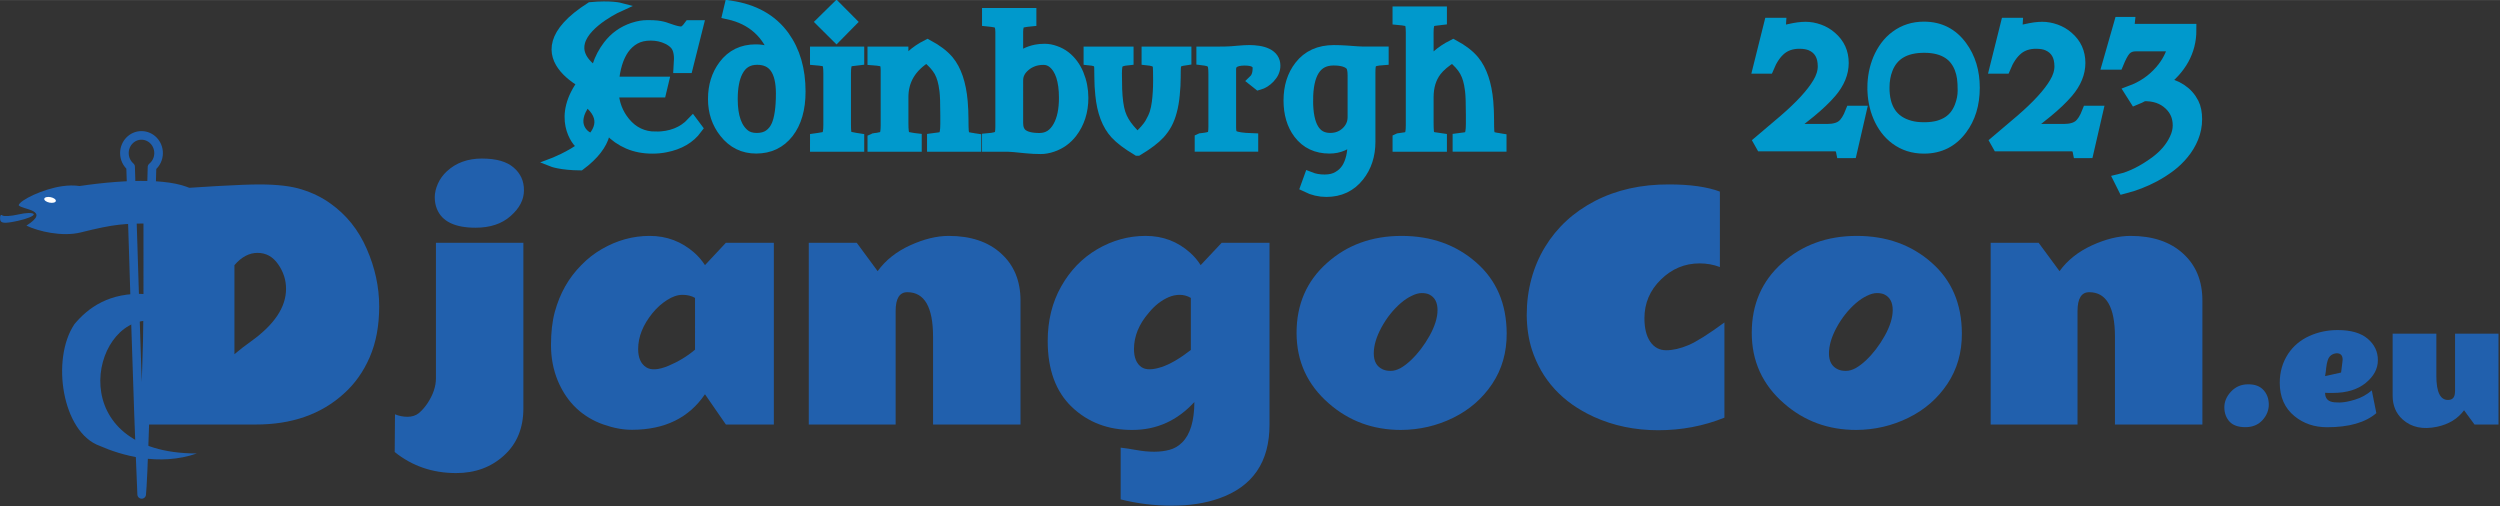<?xml version="1.0" encoding="UTF-8" standalone="no"?>
<!-- Created with Inkscape (http://www.inkscape.org/) -->

<svg
   xmlns:dc="http://purl.org/dc/elements/1.1/"
   xmlns:cc="http://creativecommons.org/ns#"
   xmlns:rdf="http://www.w3.org/1999/02/22-rdf-syntax-ns#"
   xmlns:svg="http://www.w3.org/2000/svg"
   xmlns="http://www.w3.org/2000/svg"
   xmlns:sodipodi="http://sodipodi.sourceforge.net/DTD/sodipodi-0.dtd"
   xmlns:inkscape="http://www.inkscape.org/namespaces/inkscape"
   width="12.044in"
   height="2.439in"
   viewBox="0 0 305.927 61.939"
   version="1.1"
   id="logo"
   sodipodi:docname="DJC-EU-Logo-Coloured-Blue.svg"
   inkscape:version="0.92.5 (2060ec1f9f, 2020-04-08)"
   inkscape:export-filename="/home/raquel/Downloads/DjanCon-Europe-Logos/DJC-EU-Logo-Coloured-Blue.png"
   inkscape:export-xdpi="599.94751"
   inkscape:export-ydpi="599.94751">
  <rect x="0" y="0" width="305.927" height="61.939" fill="#333333" stroke="none"/>
  <defs
     id="defs12148" />
  <sodipodi:namedview
     id="base"
     pagecolor="#ffffff"
     bordercolor="#666666"
     borderopacity="1.0"
     inkscape:pageopacity="0.0"
     inkscape:pageshadow="2"
     inkscape:zoom="0.35"
     inkscape:cx="275.35067"
     inkscape:cy="582.17866"
     inkscape:document-units="mm"
     inkscape:current-layer="g13515"
     showgrid="false"
     guidecolor="#0000ff"
     guideopacity="1"
     inkscape:window-width="1920"
     inkscape:window-height="1043"
     inkscape:window-x="0"
     inkscape:window-y="0"
     inkscape:window-maximized="1"
     showguides="false"
     fit-margin-top="0"
     fit-margin-left="0"
     fit-margin-right="0"
     fit-margin-bottom="0"
     inkscape:guide-bbox="true"
     units="in">
    <sodipodi:guide
       position="164.892,36.853"
       orientation="0,1"
       id="guide13130"
       inkscape:locked="false" />
    <sodipodi:guide
       position="57.329,22.05"
       orientation="1,0"
       id="guide13132"
       inkscape:locked="false" />
    <sodipodi:guide
       position="156.62,55.592"
       orientation="1,0"
       id="guide13148"
       inkscape:locked="false" />
    <sodipodi:guide
       position="182.09,24.002"
       orientation="1,0"
       id="guide13150"
       inkscape:locked="false" />
    <sodipodi:guide
       position="229.017,24.455"
       orientation="1,0"
       id="guide13152"
       inkscape:locked="false" />
  </sodipodi:namedview>
  <g
     inkscape:label="Layer 1"
     inkscape:groupmode="layer"
     id="layer1"
     transform="translate(17.285,-66.16)">
    <g
       id="g13233"
       transform="matrix(1.177,0,0,1.177,3.065,-22.718)">
      <g
         id="g13515"
         inkscape:export-xdpi="299.95401"
         inkscape:export-ydpi="299.95401">
        <g
           id="g14305">
          <path
             d="m -2.579,89.584 c -0.981,0 -1.776,0.824 -1.776,1.84 0,0.57 0.25,1.08 0.643,1.417 0.38,11.347 0.657,22.461 1.152,34.067 0.151,-1.474 0.416,-8.361 1.075,-34.036 0.415,-0.337 0.683,-0.859 0.683,-1.447 0,-1.016 -0.796,-1.84 -1.777,-1.84 z"
             id="path2989-4-6-5-1-5"
             inkscape:connector-curvature="0"
             style="fill:none;fill-opacity:1;stroke:#2160ad;stroke-width:0.895;stroke-linecap:round;stroke-linejoin:round;stroke-miterlimit:4;stroke-dasharray:none;stroke-opacity:1" />
          <g
             transform="matrix(0.994,0,0,0.994,-43.163,65.749)"
             id="text1384-1-4-0-7-2"
             style="font-style:normal;font-variant:normal;font-weight:normal;font-stretch:normal;font-size:15.661px;line-height:1.25;font-family:Celticmd;-inkscape-font-specification:Celticmd;letter-spacing:0px;word-spacing:0px;opacity:1;fill:#2160ad;fill-opacity:1;stroke:none;stroke-width:0.489"
             aria-label="DjangoCon.eu">
            <path
               inkscape:connector-curvature="0"
               id="path4968-7-9-4-7-1"
               style="font-size:31.322px;fill:#2160ad;fill-opacity:1;stroke-width:0.489"
               d="m 41.037,29.796 q 9.283,-0.688 12.113,-0.688 2.845,0 4.481,0.535 1.652,0.52 2.952,1.453 2.524,1.789 3.808,4.756 1.3,2.967 1.3,6.011 0,3.044 -0.994,5.322 -0.979,2.264 -2.722,3.823 -3.563,3.227 -9.222,3.212 H 41.037 Z m 9.513,7.754 v 9.314 q 0.811,-0.688 1.759,-1.361 3.64,-2.615 3.64,-5.475 0,-1.392 -0.826,-2.569 -0.826,-1.193 -2.156,-1.193 -1.315,0 -2.416,1.285 z" />
            <path
               inkscape:connector-curvature="0"
               id="path4970-5-8-0-9-9"
               style="font-size:31.322px;fill:#2160ad;fill-opacity:1;stroke-width:0.489"
               d="m 73.736,59.298 q -3.686,0 -6.423,-2.202 l 0.031,-3.946 q 0.612,0.26 1.315,0.26 0.704,0 1.178,-0.382 0.474,-0.398 0.872,-0.979 0.918,-1.361 0.918,-2.676 V 35.21 h 9.146 v 17.313 q 0,3.105 -2.034,4.94 -2.019,1.835 -5.001,1.835 z M 76.443,26.4 q 2.233,0 3.319,0.948 1.086,0.933 1.071,2.386 0,1.453 -1.392,2.676 -1.376,1.224 -3.671,1.224 -3.242,0 -4.038,-1.958 -0.229,-0.551 -0.229,-1.224 0,-0.673 0.321,-1.407 0.321,-0.734 0.948,-1.315 1.438,-1.331 3.671,-1.331 z" />
            <path
               inkscape:connector-curvature="0"
               id="path4972-1-3-1-8-7"
               style="font-size:31.322px;fill:#2160ad;fill-opacity:1;stroke-width:0.489"
               d="m 86.338,52.538 q -1.224,-1.147 -1.958,-2.875 -0.719,-1.744 -0.719,-3.747 0,-2.004 0.398,-3.472 0.795,-2.921 2.784,-4.909 0.948,-0.979 2.111,-1.652 2.386,-1.392 5.032,-1.392 2.661,0 4.665,1.759 0.642,0.566 1.116,1.3 l 2.187,-2.34 h 5.016 v 19.01 h -5.016 L 99.766,51.054 q -2.508,3.701 -7.601,3.716 -1.407,0.015 -3.013,-0.551 Q 87.561,53.67 86.338,52.538 Z M 98.726,40.976 q -0.551,-0.321 -1.315,-0.321 -0.765,0 -1.621,0.551 -0.841,0.535 -1.514,1.361 -1.499,1.851 -1.499,3.762 0,1.346 0.826,1.896 0.765,0.505 2.325,-0.138 1.575,-0.658 2.799,-1.698 z" />
            <path
               inkscape:connector-curvature="0"
               id="path4974-7-8-3-1-6"
               style="font-size:31.322px;fill:#2160ad;fill-opacity:1;stroke-width:0.489"
               d="m 120.933,40.379 q -1.224,0 -1.224,1.973 v 11.868 h -9.085 V 35.21 h 5.016 l 2.187,2.967 q 1.224,-1.698 3.38,-2.692 2.172,-0.994 4.053,-0.994 3.456,0 5.475,1.835 2.034,1.835 2.034,4.925 v 12.969 h -9.146 v -9.176 q 0,-4.665 -2.692,-4.665 z" />
            <path
               inkscape:connector-curvature="0"
               id="path4976-4-5-7-0-8"
               style="font-size:31.322px;fill:#2160ad;fill-opacity:1;stroke-width:0.489"
               d="m 143.247,62.051 v -5.414 q 0.78,0.092 1.698,0.26 0.933,0.168 1.805,0.168 0.872,0 1.606,-0.199 0.749,-0.199 1.331,-0.78 1.254,-1.254 1.269,-4.221 -2.676,2.921 -6.485,2.921 -3.793,0.015 -6.332,-2.401 -2.524,-2.416 -2.524,-6.898 0,-3.212 1.407,-5.705 1.407,-2.508 3.778,-3.9 2.386,-1.392 5.062,-1.392 2.692,0 4.649,1.759 0.642,0.566 1.101,1.3 l 2.202,-2.34 h 5.001 v 19.01 q 0.015,5.888 -5.307,7.739 -2.141,0.749 -4.909,0.749 -2.753,0 -5.353,-0.658 z m 7.341,-21.075 q -0.551,-0.321 -1.162,-0.321 -0.596,0 -1.162,0.245 -1.162,0.505 -2.08,1.636 -1.545,1.789 -1.545,3.793 0,1.346 0.795,1.896 0.673,0.444 2.08,-0.015 1.346,-0.444 3.074,-1.789 z" />
            <path
               inkscape:connector-curvature="0"
               id="path4978-1-2-4-7-2"
               style="font-size:31.322px;fill:#2160ad;fill-opacity:1;stroke-width:0.489"
               d="m 175.532,40.624 q -0.306,-0.153 -0.795,-0.153 -0.474,0 -1.055,0.291 -0.581,0.275 -1.147,0.765 -1.193,1.04 -2.004,2.524 -0.811,1.484 -0.811,2.738 0,1.239 0.948,1.667 0.336,0.153 0.826,0.153 0.489,0 1.025,-0.291 0.535,-0.306 1.071,-0.811 1.116,-1.055 1.958,-2.554 0.841,-1.514 0.841,-2.707 0,-1.193 -0.856,-1.621 z m -2.967,14.162 q -4.374,0 -7.54,-2.768 -3.38,-2.936 -3.38,-7.387 0,-4.466 3.166,-7.295 3.166,-2.845 7.815,-2.845 4.649,0 7.815,2.784 3.166,2.768 3.181,7.418 0.015,2.982 -1.514,5.276 -1.529,2.294 -4.083,3.548 -2.554,1.254 -5.46,1.269 z" />
            <path
               inkscape:connector-curvature="0"
               id="path4980-7-2-1-6-0"
               style="font-size:31.322px;fill:#2160ad;fill-opacity:1;stroke-width:0.489"
               d="m 205.922,37.748 q -0.994,-0.382 -2.126,-0.382 -2.325,0 -4.053,1.698 -1.713,1.682 -1.713,4.038 0,1.575 0.612,2.462 0.612,0.887 1.667,0.887 1.055,0 2.325,-0.535 1.285,-0.551 3.762,-2.371 v 9.956 q -3.258,1.315 -6.928,1.315 -3.655,0 -6.745,-1.407 -4.909,-2.248 -6.469,-7.035 -0.52,-1.636 -0.535,-3.609 0,-1.973 0.489,-3.778 0.489,-1.805 1.422,-3.334 1.866,-3.074 5.231,-4.818 3.38,-1.744 7.739,-1.728 3.319,0 5.322,0.749 z" />
            <path
               inkscape:connector-curvature="0"
               id="path4982-1-2-13-0-6"
               style="font-size:31.322px;fill:#2160ad;fill-opacity:1;stroke-width:0.489"
               d="m 223.143,40.624 q -0.306,-0.153 -0.795,-0.153 -0.474,0 -1.055,0.291 -0.581,0.275 -1.147,0.765 -1.193,1.04 -2.004,2.524 -0.811,1.484 -0.811,2.738 0,1.239 0.948,1.667 0.336,0.153 0.826,0.153 0.489,0 1.025,-0.291 0.535,-0.306 1.071,-0.811 1.116,-1.055 1.958,-2.554 0.841,-1.514 0.841,-2.707 0,-1.193 -0.856,-1.621 z m -2.967,14.162 q -4.374,0 -7.54,-2.768 -3.38,-2.936 -3.38,-7.387 0,-4.466 3.166,-7.295 3.166,-2.845 7.815,-2.845 4.649,0 7.815,2.784 3.166,2.768 3.181,7.418 0.015,2.982 -1.514,5.276 -1.529,2.294 -4.083,3.548 -2.554,1.254 -5.46,1.269 z" />
            <path
               inkscape:connector-curvature="0"
               id="path4984-1-7-0-1-4"
               style="font-size:31.322px;fill:#2160ad;fill-opacity:1;stroke-width:0.489"
               d="m 244.554,40.379 q -1.224,0 -1.224,1.973 v 11.868 h -9.085 V 35.21 h 5.016 l 2.187,2.967 q 1.224,-1.698 3.38,-2.692 2.172,-0.994 4.053,-0.994 3.456,0 5.475,1.835 2.034,1.835 2.034,4.925 v 12.969 h -9.146 v -9.176 q 0,-4.665 -2.692,-4.665 z" />
            <path
               inkscape:connector-curvature="0"
               id="path4986-1-0-32-0-3"
               style="font-style:normal;font-variant:normal;font-weight:normal;font-stretch:normal;font-family:'Rammetto One';-inkscape-font-specification:'Rammetto One';fill:#2160ad;fill-opacity:1;stroke-width:0.489"
               d="m 261.171,50.014 q 1.071,-0.008 1.614,0.604 0.551,0.604 0.551,1.514 0,0.91 -0.673,1.644 -0.673,0.726 -1.789,0.719 -1.116,0 -1.652,-0.589 -0.535,-0.596 -0.535,-1.491 0,-0.902 0.711,-1.652 0.711,-0.749 1.774,-0.749 z" />
            <path
               inkscape:connector-curvature="0"
               id="path4988-7-3-1-2-3"
               style="font-style:normal;font-variant:normal;font-weight:normal;font-stretch:normal;font-family:'Rammetto One';-inkscape-font-specification:'Rammetto One';fill:#2160ad;fill-opacity:1;stroke-width:0.489"
               d="m 271.059,47.437 q 0,-0.673 -0.627,-0.673 -0.719,0.069 -0.933,0.742 -0.107,0.321 -0.153,0.749 -0.038,0.421 -0.122,0.902 l 1.675,-0.375 0.145,-1.17 z m -1.032,3.479 q 0,0 -0.421,0 -0.199,0 -0.382,-0.015 0,0.91 0.971,0.994 0.268,0.023 0.52,0.023 0.65,0 1.629,-0.298 0.986,-0.298 1.766,-0.971 l 0.474,2.378 q -1.705,1.476 -5.154,1.476 -1.981,0 -3.403,-1.155 -1.545,-1.262 -1.545,-3.495 0,-1.682 0.872,-3.021 0.811,-1.224 2.195,-1.858 1.384,-0.635 2.99,-0.635 2.08,0 3.143,0.91 1.071,0.91 1.063,2.248 0,1.338 -1.277,2.378 -1.277,1.04 -3.441,1.04 z" />
            <path
               inkscape:connector-curvature="0"
               id="path4990-0-4-7-5-6"
               style="font-style:normal;font-variant:normal;font-weight:normal;font-stretch:normal;font-family:'Rammetto One';-inkscape-font-specification:'Rammetto One';fill:#2160ad;fill-opacity:1;stroke-width:0.489"
               d="m 280.862,49.142 q 0,2.508 1.216,2.508 0.612,0 0.711,-0.596 0.031,-0.184 0.031,-0.405 v -5.934 h 4.542 v 9.505 h -2.508 l -1.094,-1.491 q -0.971,1.323 -2.806,1.721 -2.248,0.482 -3.625,-0.765 -1.04,-0.941 -1.04,-2.485 v -6.485 h 4.573 z" />
          </g>
          <path
             style="fill:#2160ad;fill-opacity:1;stroke:none;stroke-width:0.168;stroke-opacity:1"
             d="m -13.787,97.774 c -0.073,-0.17 -0.779,-0.159 -1.569,0.024 -0.79,0.184 -1.555,0.229 -1.7,0.1 -0.145,-0.129 -0.246,0.035 -0.226,0.364 0.03,0.473 0.411,0.517 1.833,0.21 0.987,-0.213 1.736,-0.527 1.663,-0.698 z"
             id="path2858-8-6-5-7-0"
             inkscape:connector-curvature="0" />
          <path
             style="fill:#2160ad;fill-opacity:1;stroke:none;stroke-width:0.095;stroke-opacity:1"
             d="m -10.771,94.857 c -2.088,0.288 -4.464,1.482 -4.579,1.984 0.334,0.482 3.428,0.466 0.806,2.122 1.224,0.6 3.735,1.185 5.642,0.71 3.546,-0.884 4.503,-0.935 7.526,-0.931 5.063,-0.16 8.2,4.869 1.259,6.947 -0.791,0.306 -1.329,0.29 -1.963,0.396 l 0.305,2.76 c 2.891,-0.222 4.438,-1.251 6.053,-2.262 2.748,-2.141 4.199,-7.747 -1.274,-11.218 -2.03,-1.341 -6.921,-1.266 -12.026,-0.517 -0.569,-0.086 -1.164,-0.071 -1.749,0.01 z"
             id="path3762-5-3-4-1-4"
             inkscape:connector-curvature="0"
             sodipodi:nodetypes="cccsccccccccc" />
          <g
             style="fill:#0099cc;fill-opacity:1;stroke:#0099cc;stroke-width:1.165;stroke-miterlimit:4;stroke-dasharray:none;stroke-opacity:1"
             id="g6275-9-3-4-8-2"
             transform="matrix(1.107,0,0,1.107,-7.811,-39.688)">
            <g
               style="fill:#0099cc;fill-opacity:1;stroke:#0099cc;stroke-width:1.023;stroke-miterlimit:4;stroke-dasharray:none;stroke-opacity:1"
               id="g5120-7-7-4-3-2"
               transform="matrix(1.138,0,0,1.138,-122.343,-20.399)">
              <path
                 inkscape:connector-curvature="0"
                 id="path5058-8-9-3-5-1"
                 style="font-style:normal;font-variant:normal;font-weight:normal;font-stretch:normal;font-size:10.394px;line-height:1.25;font-family:Metamorphous;-inkscape-font-specification:Metamorphous;letter-spacing:0px;word-spacing:0px;fill:#0099cc;fill-opacity:1;stroke:#0099cc;stroke-width:1.023;stroke-miterlimit:4;stroke-dasharray:none;stroke-opacity:1"
                 d="m 252.032,121.905 q -0.107,-0.558 -0.594,-0.558 h -6.055 l -0.165,-0.293 2.033,-1.725 q 2.061,-1.775 2.834,-3.092 0.429,-0.716 0.429,-1.396 0,-1.338 -1.059,-1.796 -0.386,-0.165 -0.973,-0.165 -0.938,0 -1.567,0.522 -0.623,0.522 -1.038,1.532 h -0.701 l 0.895,-3.586 h 0.794 q -0.036,0.48 0.258,0.551 0.086,0.021 0.157,0.021 0.079,0 0.186,-0.021 l 0.229,-0.05 q 0.751,-0.172 1.295,-0.172 0.551,0 1.109,0.2 0.558,0.2 0.988,0.58 0.959,0.823 0.959,2.104 0,1.238 -0.988,2.398 -0.658,0.766 -1.696,1.617 l -1.918,1.532 h 3.335 q 0.837,0 1.281,-0.351 0.408,-0.322 0.73,-1.152 h 0.701 l -0.759,3.299 z" />
              <path
                 inkscape:connector-curvature="0"
                 id="path5060-2-7-9-6-6"
                 style="font-style:normal;font-variant:normal;font-weight:normal;font-stretch:normal;font-size:10.394px;line-height:1.25;font-family:Metamorphous;-inkscape-font-specification:Metamorphous;letter-spacing:0px;word-spacing:0px;fill:#0099cc;fill-opacity:1;stroke:#0099cc;stroke-width:1.023;stroke-miterlimit:4;stroke-dasharray:none;stroke-opacity:1"
                 d="m 254.609,116.595 q 0,-0.608 0.115,-1.21 0.122,-0.608 0.351,-1.152 0.236,-0.551 0.58,-1.016 0.351,-0.472 0.816,-0.816 0.988,-0.737 2.297,-0.737 1.925,0 3.063,1.553 1.031,1.403 1.031,3.385 0,2.025 -1.031,3.4 -1.138,1.532 -3.063,1.532 -1.324,0 -2.312,-0.737 -0.887,-0.658 -1.388,-1.825 -0.458,-1.088 -0.458,-2.376 z m 0.802,0.007 q 0,2.619 2.176,3.221 0.515,0.143 1.188,0.143 0.68,0 1.181,-0.136 0.501,-0.143 0.866,-0.386 0.365,-0.25 0.601,-0.573 0.236,-0.329 0.379,-0.701 0.258,-0.68 0.258,-1.324 0,-0.644 -0.057,-1.052 -0.057,-0.408 -0.2,-0.787 -0.143,-0.379 -0.379,-0.701 -0.236,-0.329 -0.601,-0.573 -0.787,-0.522 -2.033,-0.522 -2.398,0 -3.106,1.832 -0.272,0.694 -0.272,1.56 z" />
              <path
                 inkscape:connector-curvature="0"
                 id="path5062-5-4-7-5-2"
                 style="font-style:normal;font-variant:normal;font-weight:normal;font-stretch:normal;font-size:10.394px;line-height:1.25;font-family:Metamorphous;-inkscape-font-specification:Metamorphous;letter-spacing:0px;word-spacing:0px;fill:#0099cc;fill-opacity:1;stroke:#0099cc;stroke-width:1.023;stroke-miterlimit:4;stroke-dasharray:none;stroke-opacity:1"
                 d="m 271.564,121.905 q -0.107,-0.558 -0.594,-0.558 h -6.055 l -0.165,-0.293 2.033,-1.725 q 2.061,-1.775 2.834,-3.092 0.429,-0.716 0.429,-1.396 0,-1.338 -1.059,-1.796 -0.386,-0.165 -0.973,-0.165 -0.938,0 -1.567,0.522 -0.623,0.522 -1.038,1.532 h -0.701 l 0.895,-3.586 h 0.794 q -0.036,0.48 0.258,0.551 0.086,0.021 0.157,0.021 0.079,0 0.186,-0.021 l 0.229,-0.05 q 0.752,-0.172 1.295,-0.172 0.551,0 1.109,0.2 0.558,0.2 0.988,0.58 0.959,0.823 0.959,2.104 0,1.238 -0.988,2.398 -0.658,0.766 -1.696,1.617 l -1.918,1.532 h 3.335 q 0.837,0 1.281,-0.351 0.408,-0.322 0.73,-1.152 h 0.701 l -0.759,3.299 z" />
              <path
                 inkscape:connector-curvature="0"
                 id="path5064-3-9-2-9-0"
                 style="font-style:normal;font-variant:normal;font-weight:normal;font-stretch:normal;font-size:10.394px;line-height:1.25;font-family:Metamorphous;-inkscape-font-specification:Metamorphous;letter-spacing:0px;word-spacing:0px;fill:#0099cc;fill-opacity:1;stroke:#0099cc;stroke-width:1.023;stroke-miterlimit:4;stroke-dasharray:none;stroke-opacity:1"
                 d="m 280.739,111.85 q 0,2.569 -2.39,4.351 1.904,0.329 2.605,1.711 0.258,0.515 0.258,1.295 0,0.773 -0.293,1.496 -0.293,0.716 -0.78,1.303 -0.48,0.594 -1.102,1.059 -0.623,0.465 -1.281,0.816 -1.181,0.63 -2.491,0.966 l -0.308,-0.616 q 1.388,-0.329 2.92,-1.446 1.152,-0.845 1.66,-1.94 0.272,-0.573 0.272,-1.117 0,-0.544 -0.186,-0.981 -0.186,-0.437 -0.558,-0.787 -0.837,-0.794 -2.183,-0.751 l -0.336,0.172 q -0.172,0.079 -0.329,0.143 l -0.372,-0.587 q 1.474,-0.544 2.469,-1.689 0.873,-1.002 1.109,-2.154 h -3.185 q -0.594,0 -0.938,0.422 -0.25,0.301 -0.573,1.088 h -0.716 l 0.952,-3.328 h 0.687 q -0.064,0.573 0.451,0.573 z" />
            </g>
          </g>
          <g
             style="fill:#0099cc;fill-opacity:1;stroke:#0099cc;stroke-width:1.042;stroke-miterlimit:4;stroke-dasharray:none;stroke-opacity:1"
             id="g6268-4-1-8-9-2"
             transform="matrix(1.207,0,0,1.207,-17.058,-52.163)">
            <path
               d="m 56.287,117.632 q 1.99,0 3.164,-1.247 l 0.332,0.444 q -0.882,1.2 -2.633,1.545 -0.55,0.113 -1.141,0.113 -1.147,0 -2.069,-0.398 -0.922,-0.405 -1.565,-1.088 -1.333,-1.413 -1.333,-3.489 0,-2.189 1.214,-3.774 0.816,-1.068 2.102,-1.499 0.65,-0.212 1.207,-0.212 0.564,0 0.829,0.033 0.272,0.033 0.484,0.086 0.212,0.053 0.378,0.119 0.172,0.06 0.371,0.126 0.544,0.186 0.875,0.186 0.332,0 0.723,-0.544 h 0.637 l -0.882,3.515 h -0.63 q 0.033,-0.511 0.033,-0.716 0,-0.438 -0.106,-0.769 -0.1,-0.338 -0.345,-0.577 -0.245,-0.239 -0.584,-0.405 -0.676,-0.332 -1.492,-0.332 -0.809,0 -1.393,0.325 -0.577,0.325 -0.975,0.889 -0.749,1.081 -0.895,2.938 h 4.278 l -0.179,0.749 h -4.119 q 0.066,1.545 1.021,2.706 1.055,1.273 2.693,1.273 z"
               style="font-style:normal;font-variant:normal;font-weight:normal;font-stretch:normal;font-size:10.394px;line-height:1.25;font-family:Metamorphous;-inkscape-font-specification:Metamorphous;letter-spacing:0px;word-spacing:0px;fill:#0099cc;fill-opacity:1;stroke:#0099cc;stroke-width:1.042;stroke-miterlimit:4;stroke-dasharray:none;stroke-opacity:1"
               id="path5040-9-7-9-0-2"
               inkscape:connector-curvature="0" />
            <path
               d="m 66.693,110.662 q -1.028,-3.051 -4.119,-3.734 l 0.139,-0.584 q 3.044,0.451 4.583,2.573 1.38,1.91 1.38,4.742 0,2.228 -1.015,3.528 -1.015,1.293 -2.719,1.293 -1.632,0 -2.666,-1.313 -0.962,-1.207 -0.962,-2.865 0,-1.678 0.895,-2.872 0.988,-1.313 2.693,-1.313 1.055,0 1.791,0.544 z m 0.471,3.164 q 0,-2.991 -2.136,-2.991 -1.2,0 -1.744,1.081 -0.451,0.875 -0.451,2.408 0,2.268 1.101,3.111 0.411,0.312 1.061,0.312 0.657,0 1.088,-0.298 0.431,-0.298 0.67,-0.822 0.411,-0.909 0.411,-2.799 z"
               style="font-style:normal;font-variant:normal;font-weight:normal;font-stretch:normal;font-size:10.394px;line-height:1.25;font-family:Metamorphous;-inkscape-font-specification:Metamorphous;letter-spacing:0px;word-spacing:0px;fill:#0099cc;fill-opacity:1;stroke:#0099cc;stroke-width:1.042;stroke-miterlimit:4;stroke-dasharray:none;stroke-opacity:1"
               id="path5042-0-0-0-7-9"
               inkscape:connector-curvature="0" />
            <path
               d="m 70.653,107.664 1.207,-1.187 1.181,1.187 -1.181,1.2 z m -0.55,10.108 0.232,-0.033 q 0.285,-0.04 0.464,-0.08 0.179,-0.046 0.279,-0.159 0.172,-0.206 0.172,-0.942 v -4.497 q 0,-0.756 -0.159,-0.909 -0.159,-0.159 -0.385,-0.199 -0.225,-0.04 -0.604,-0.073 v -0.57 h 3.628 v 0.57 q -0.378,0.04 -0.604,0.08 -0.225,0.04 -0.345,0.153 -0.192,0.179 -0.192,0.948 v 4.497 q 0,0.756 0.119,0.895 0.119,0.139 0.292,0.186 0.179,0.046 0.471,0.093 l 0.259,0.04 v 0.55 h -3.628 z"
               style="font-style:normal;font-variant:normal;font-weight:normal;font-stretch:normal;font-size:10.394px;line-height:1.25;font-family:Metamorphous;-inkscape-font-specification:Metamorphous;letter-spacing:0px;word-spacing:0px;fill:#0099cc;fill-opacity:1;stroke:#0099cc;stroke-width:1.042;stroke-miterlimit:4;stroke-dasharray:none;stroke-opacity:1"
               id="path5044-2-6-2-6-7"
               inkscape:connector-curvature="0" />
            <path
               d="m 77.537,111.69 q 0.604,-1.2 2.162,-1.99 1.147,0.61 1.764,1.34 0.975,1.174 1.181,3.489 0.066,0.796 0.066,1.539 0,0.743 0.026,1.008 0.026,0.265 0.113,0.405 0.086,0.133 0.252,0.179 0.166,0.04 0.332,0.066 0.166,0.026 0.232,0.033 0.073,0 0.146,0.013 v 0.55 h -3.628 v -0.55 q 0.378,-0.046 0.604,-0.086 0.225,-0.046 0.345,-0.166 0.192,-0.192 0.192,-1.068 v -0.769 q 0,-1.519 -0.073,-2.102 -0.073,-0.59 -0.186,-0.968 -0.106,-0.385 -0.292,-0.723 -0.365,-0.637 -1.141,-1.254 -2.096,1.293 -2.096,3.502 v 2.248 q 0,0.875 0.126,1.048 0.133,0.172 0.325,0.225 0.192,0.046 0.524,0.093 l 0.172,0.02 v 0.55 h -3.628 v -0.544 q 0.04,-0.02 0.099,-0.02 0.066,-0.006 0.232,-0.026 0.172,-0.026 0.352,-0.073 0.186,-0.046 0.285,-0.159 0.166,-0.179 0.166,-0.902 V 111.869 q 0,-0.604 -0.153,-0.736 -0.153,-0.139 -0.378,-0.179 -0.225,-0.046 -0.604,-0.073 v -0.57 h 2.48 z"
               style="font-style:normal;font-variant:normal;font-weight:normal;font-stretch:normal;font-size:10.394px;line-height:1.25;font-family:Metamorphous;-inkscape-font-specification:Metamorphous;letter-spacing:0px;word-spacing:0px;fill:#0099cc;fill-opacity:1;stroke:#0099cc;stroke-width:1.042;stroke-miterlimit:4;stroke-dasharray:none;stroke-opacity:1"
               id="path5046-0-0-4-3-4"
               inkscape:connector-curvature="0" />
            <path
               d="m 84.919,117.772 q 0.763,-0.066 0.922,-0.225 0.159,-0.166 0.192,-0.358 0.033,-0.199 0.033,-0.517 v -8.131 q 0,-0.637 -0.239,-0.816 -0.159,-0.119 -0.909,-0.192 v -0.55 h 3.641 v 0.55 q -0.743,0.073 -0.889,0.179 -0.252,0.179 -0.252,0.829 v 2.454 q 0.61,-0.65 1.632,-0.862 0.325,-0.066 0.749,-0.066 0.431,0 0.889,0.166 0.458,0.159 0.829,0.444 0.371,0.285 0.657,0.676 0.285,0.385 0.471,0.842 0.391,0.948 0.391,2.01 0,1.724 -0.948,2.965 -0.65,0.842 -1.658,1.181 -0.511,0.172 -0.982,0.172 -0.61,0 -1.273,-0.066 -1.24,-0.133 -1.532,-0.133 H 84.919 Z m 2.5,-1.393 q 0,0.63 0.358,0.962 0.464,0.411 1.565,0.411 1.101,0 1.685,-1.074 0.517,-0.929 0.517,-2.474 0,-2.242 -0.995,-3.057 -0.371,-0.305 -0.862,-0.305 -0.491,0 -0.889,0.146 -0.398,0.146 -0.703,0.398 -0.676,0.55 -0.676,1.307 z"
               style="font-style:normal;font-variant:normal;font-weight:normal;font-stretch:normal;font-size:10.394px;line-height:1.25;font-family:Metamorphous;-inkscape-font-specification:Metamorphous;letter-spacing:0px;word-spacing:0px;fill:#0099cc;fill-opacity:1;stroke:#0099cc;stroke-width:1.042;stroke-miterlimit:4;stroke-dasharray:none;stroke-opacity:1"
               id="path5048-1-8-7-7-3"
               inkscape:connector-curvature="0" />
            <path
               d="m 97.792,118.667 q -1.26,-0.756 -1.857,-1.406 -1.048,-1.147 -1.26,-3.329 -0.08,-0.783 -0.08,-1.459 0,-0.683 -0.013,-0.909 -0.013,-0.232 -0.106,-0.371 -0.159,-0.252 -0.809,-0.312 v -0.57 h 3.263 v 0.57 q -0.657,0.066 -0.849,0.292 -0.153,0.192 -0.153,0.929 0,0.736 0.02,1.373 0.026,0.637 0.093,1.141 0.066,0.504 0.192,0.909 0.126,0.398 0.338,0.756 0.385,0.663 1.22,1.446 0.856,-0.802 1.141,-1.3 0.292,-0.504 0.418,-0.902 0.126,-0.405 0.192,-0.909 0.113,-0.856 0.113,-1.884 0,-1.035 -0.026,-1.234 -0.026,-0.199 -0.126,-0.325 -0.192,-0.226 -0.842,-0.292 v -0.57 h 3.25 v 0.57 q -0.65,0.093 -0.763,0.265 -0.113,0.166 -0.139,0.391 -0.02,0.226 -0.02,0.922 0,0.69 -0.08,1.472 -0.073,0.783 -0.239,1.393 -0.159,0.61 -0.411,1.081 -0.252,0.464 -0.61,0.856 -0.597,0.65 -1.857,1.406 z"
               style="font-style:normal;font-variant:normal;font-weight:normal;font-stretch:normal;font-size:10.394px;line-height:1.25;font-family:Metamorphous;-inkscape-font-specification:Metamorphous;letter-spacing:0px;word-spacing:0px;fill:#0099cc;fill-opacity:1;stroke:#0099cc;stroke-width:1.042;stroke-miterlimit:4;stroke-dasharray:none;stroke-opacity:1"
               id="path5050-9-5-6-6-5"
               inkscape:connector-curvature="0" />
            <path
               d="m 107.859,112.718 q 0.371,-0.358 0.371,-1.088 0,-0.358 -0.338,-0.564 -0.285,-0.166 -0.869,-0.166 -1.26,0 -1.26,0.822 v 5.04 q 0,0.285 0.053,0.471 0.06,0.186 0.259,0.298 0.345,0.199 1.592,0.239 v 0.55 h -4.43 v -0.544 l 0.013,-0.006 q 0.783,-0.08 0.935,-0.219 0.159,-0.146 0.192,-0.332 0.04,-0.192 0.04,-0.511 v -4.596 q 0,-0.723 -0.146,-0.895 -0.139,-0.172 -0.345,-0.239 -0.206,-0.066 -0.544,-0.106 v -0.564 h 1.373 q 0.816,0 1.161,-0.033 0.345,-0.033 0.544,-0.046 0.597,-0.053 0.968,-0.053 0.378,0 0.776,0.06 0.398,0.06 0.703,0.206 0.67,0.318 0.67,0.988 0,0.537 -0.438,1.001 -0.411,0.438 -0.915,0.577 z"
               style="font-style:normal;font-variant:normal;font-weight:normal;font-stretch:normal;font-size:10.394px;line-height:1.25;font-family:Metamorphous;-inkscape-font-specification:Metamorphous;letter-spacing:0px;word-spacing:0px;fill:#0099cc;fill-opacity:1;stroke:#0099cc;stroke-width:1.042;stroke-miterlimit:4;stroke-dasharray:none;stroke-opacity:1"
               id="path5052-6-3-5-1-6"
               inkscape:connector-curvature="0" />
            <path
               d="m 116.408,117.566 q -0.862,0.915 -2.076,0.915 -1.671,0 -2.606,-1.24 -0.836,-1.108 -0.836,-2.819 0,-1.744 0.922,-2.931 1.021,-1.313 2.892,-1.313 0.531,0 1.108,0.04 1.101,0.086 1.373,0.086 h 1.718 v 0.564 q -0.756,0.053 -0.915,0.219 -0.159,0.159 -0.192,0.365 -0.033,0.199 -0.033,0.517 v 6.015 q 0,1.724 -0.948,2.925 -1.028,1.307 -2.766,1.307 -0.869,0 -1.678,-0.398 l 0.259,-0.716 q 0.57,0.226 1.28,0.226 0.71,0 1.194,-0.292 0.491,-0.285 0.783,-0.749 0.524,-0.856 0.524,-2.288 z m -4.013,-3.144 q 0,3.323 1.99,3.323 0.862,0 1.446,-0.557 0.577,-0.55 0.577,-1.326 v -3.615 q 0,-0.67 -0.219,-0.902 -0.424,-0.451 -1.512,-0.451 -2.281,0 -2.281,3.528 z"
               style="font-style:normal;font-variant:normal;font-weight:normal;font-stretch:normal;font-size:10.394px;line-height:1.25;font-family:Metamorphous;-inkscape-font-specification:Metamorphous;letter-spacing:0px;word-spacing:0px;fill:#0099cc;fill-opacity:1;stroke:#0099cc;stroke-width:1.042;stroke-miterlimit:4;stroke-dasharray:none;stroke-opacity:1"
               id="path5054-2-9-7-5-1"
               inkscape:connector-curvature="0" />
            <path
               d="m 122.775,111.69 q 0.597,-1.174 2.209,-1.99 1.154,0.617 1.751,1.346 0.975,1.194 1.181,3.482 0.066,0.802 0.066,1.545 0,0.743 0.02,1.008 0.026,0.265 0.113,0.398 0.086,0.133 0.245,0.179 0.166,0.04 0.325,0.066 0.166,0.026 0.232,0.033 0.073,0 0.139,0.013 v 0.55 h -3.601 v -0.55 q 0.378,-0.046 0.604,-0.086 0.225,-0.046 0.345,-0.166 0.192,-0.192 0.192,-1.068 V 115.676 q 0,-1.506 -0.073,-2.096 -0.073,-0.597 -0.186,-0.975 -0.106,-0.378 -0.292,-0.716 -0.352,-0.63 -1.121,-1.254 -0.988,0.604 -1.466,1.24 -0.683,0.915 -0.683,2.262 v 2.248 q 0,0.458 0.026,0.716 0.026,0.252 0.139,0.385 0.119,0.133 0.345,0.186 0.232,0.046 0.637,0.1 v 0.55 h -3.641 v -0.544 l 0.013,-0.006 q 0.391,-0.046 0.617,-0.093 0.226,-0.053 0.338,-0.172 0.172,-0.186 0.172,-0.915 v -8.038 q 0,-0.736 -0.159,-0.882 -0.153,-0.146 -0.378,-0.186 -0.226,-0.046 -0.604,-0.08 v -0.557 h 3.641 v 0.557 q -0.371,0.04 -0.597,0.08 -0.226,0.04 -0.345,0.146 -0.206,0.172 -0.206,0.922 z"
               style="font-style:normal;font-variant:normal;font-weight:normal;font-stretch:normal;font-size:10.394px;line-height:1.25;font-family:Metamorphous;-inkscape-font-specification:Metamorphous;letter-spacing:0px;word-spacing:0px;fill:#0099cc;fill-opacity:1;stroke:#0099cc;stroke-width:1.042;stroke-miterlimit:4;stroke-dasharray:none;stroke-opacity:1"
               id="path5056-1-4-1-0-4"
               inkscape:connector-curvature="0" />
          </g>
          <path
             style="fill:#0099cc;fill-opacity:1;stroke:#0099cc;stroke-width:0.851;stroke-miterlimit:4;stroke-dasharray:none;stroke-opacity:1"
             inkscape:connector-curvature="0"
             id="path4-4-6-2-1-3-6-0"
             d="m 46.886,79.66 c -0.16,-0.174 0.621,1.024 -1.849,5.429 0,0 -9.58,-3.443 -0.953,-8.935 2.124,-0.204 3.153,0.073 3.153,0.073 0,0 -3.549,1.58 -4.124,3.67 -0.243,0.885 0.046,1.861 1.363,2.848 2.164,-3.05 2.415,-3.083 2.411,-3.084 z"
             sodipodi:nodetypes="ccccsccc" />
          <path
             style="fill:#0099cc;fill-opacity:1;stroke:#0099cc;stroke-width:0.851;stroke-miterlimit:4;stroke-dasharray:none;stroke-opacity:1"
             inkscape:connector-curvature="0"
             id="path12-8-2-0-5-3-5-3"
             d="m 43.085,90.663 c -0.475,-0.262 -2.708,-3.001 0.269,-6.805 -0.465,0.419 5.918,4.348 -0.283,8.94 -2.067,-0.014 -3.019,-0.393 -3.019,-0.393 0,0 7.82,-2.929 3.671,-6.224 -1.77,2.333 0.006,3.387 0.006,3.387 0,0 0.098,0.532 -0.643,1.094 z"
             sodipodi:nodetypes="cccccccc" />
          <ellipse
             style="opacity:1;vector-effect:none;fill:#ffffff;fill-opacity:1;fill-rule:evenodd;stroke:none;stroke-width:0.155;stroke-linecap:butt;stroke-linejoin:miter;stroke-miterlimit:4;stroke-dasharray:none;stroke-dashoffset:0;stroke-opacity:1"
             id="path13077"
             cx="6.569"
             cy="96.822"
             rx="0.612"
             ry="0.29"
             transform="rotate(11.035)"
             inkscape:transform-center-x="-0.62343862"
             inkscape:transform-center-y="0.30791201" />
          <path
             sodipodi:nodetypes="ccccccc"
             style="fill:#2160ad;fill-opacity:1;stroke:none;stroke-width:0.128;stroke-opacity:1"
             d="m -2.081,106.083 0.305,2.76 c -6.171,-0.167 -8.985,13.817 4.954,13.81 -3.915,1.361 -7.868,0.189 -10.096,-0.79 -3.911,-1.391 -5.082,-9.017 -2.635,-12.651 1.369,-1.653 3.615,-3.378 7.472,-3.129 z"
             id="path3762-1-4-1-3-2-3-8-2"
             inkscape:connector-curvature="0" />
        </g>
      </g>
    </g>
  </g>
</svg>
